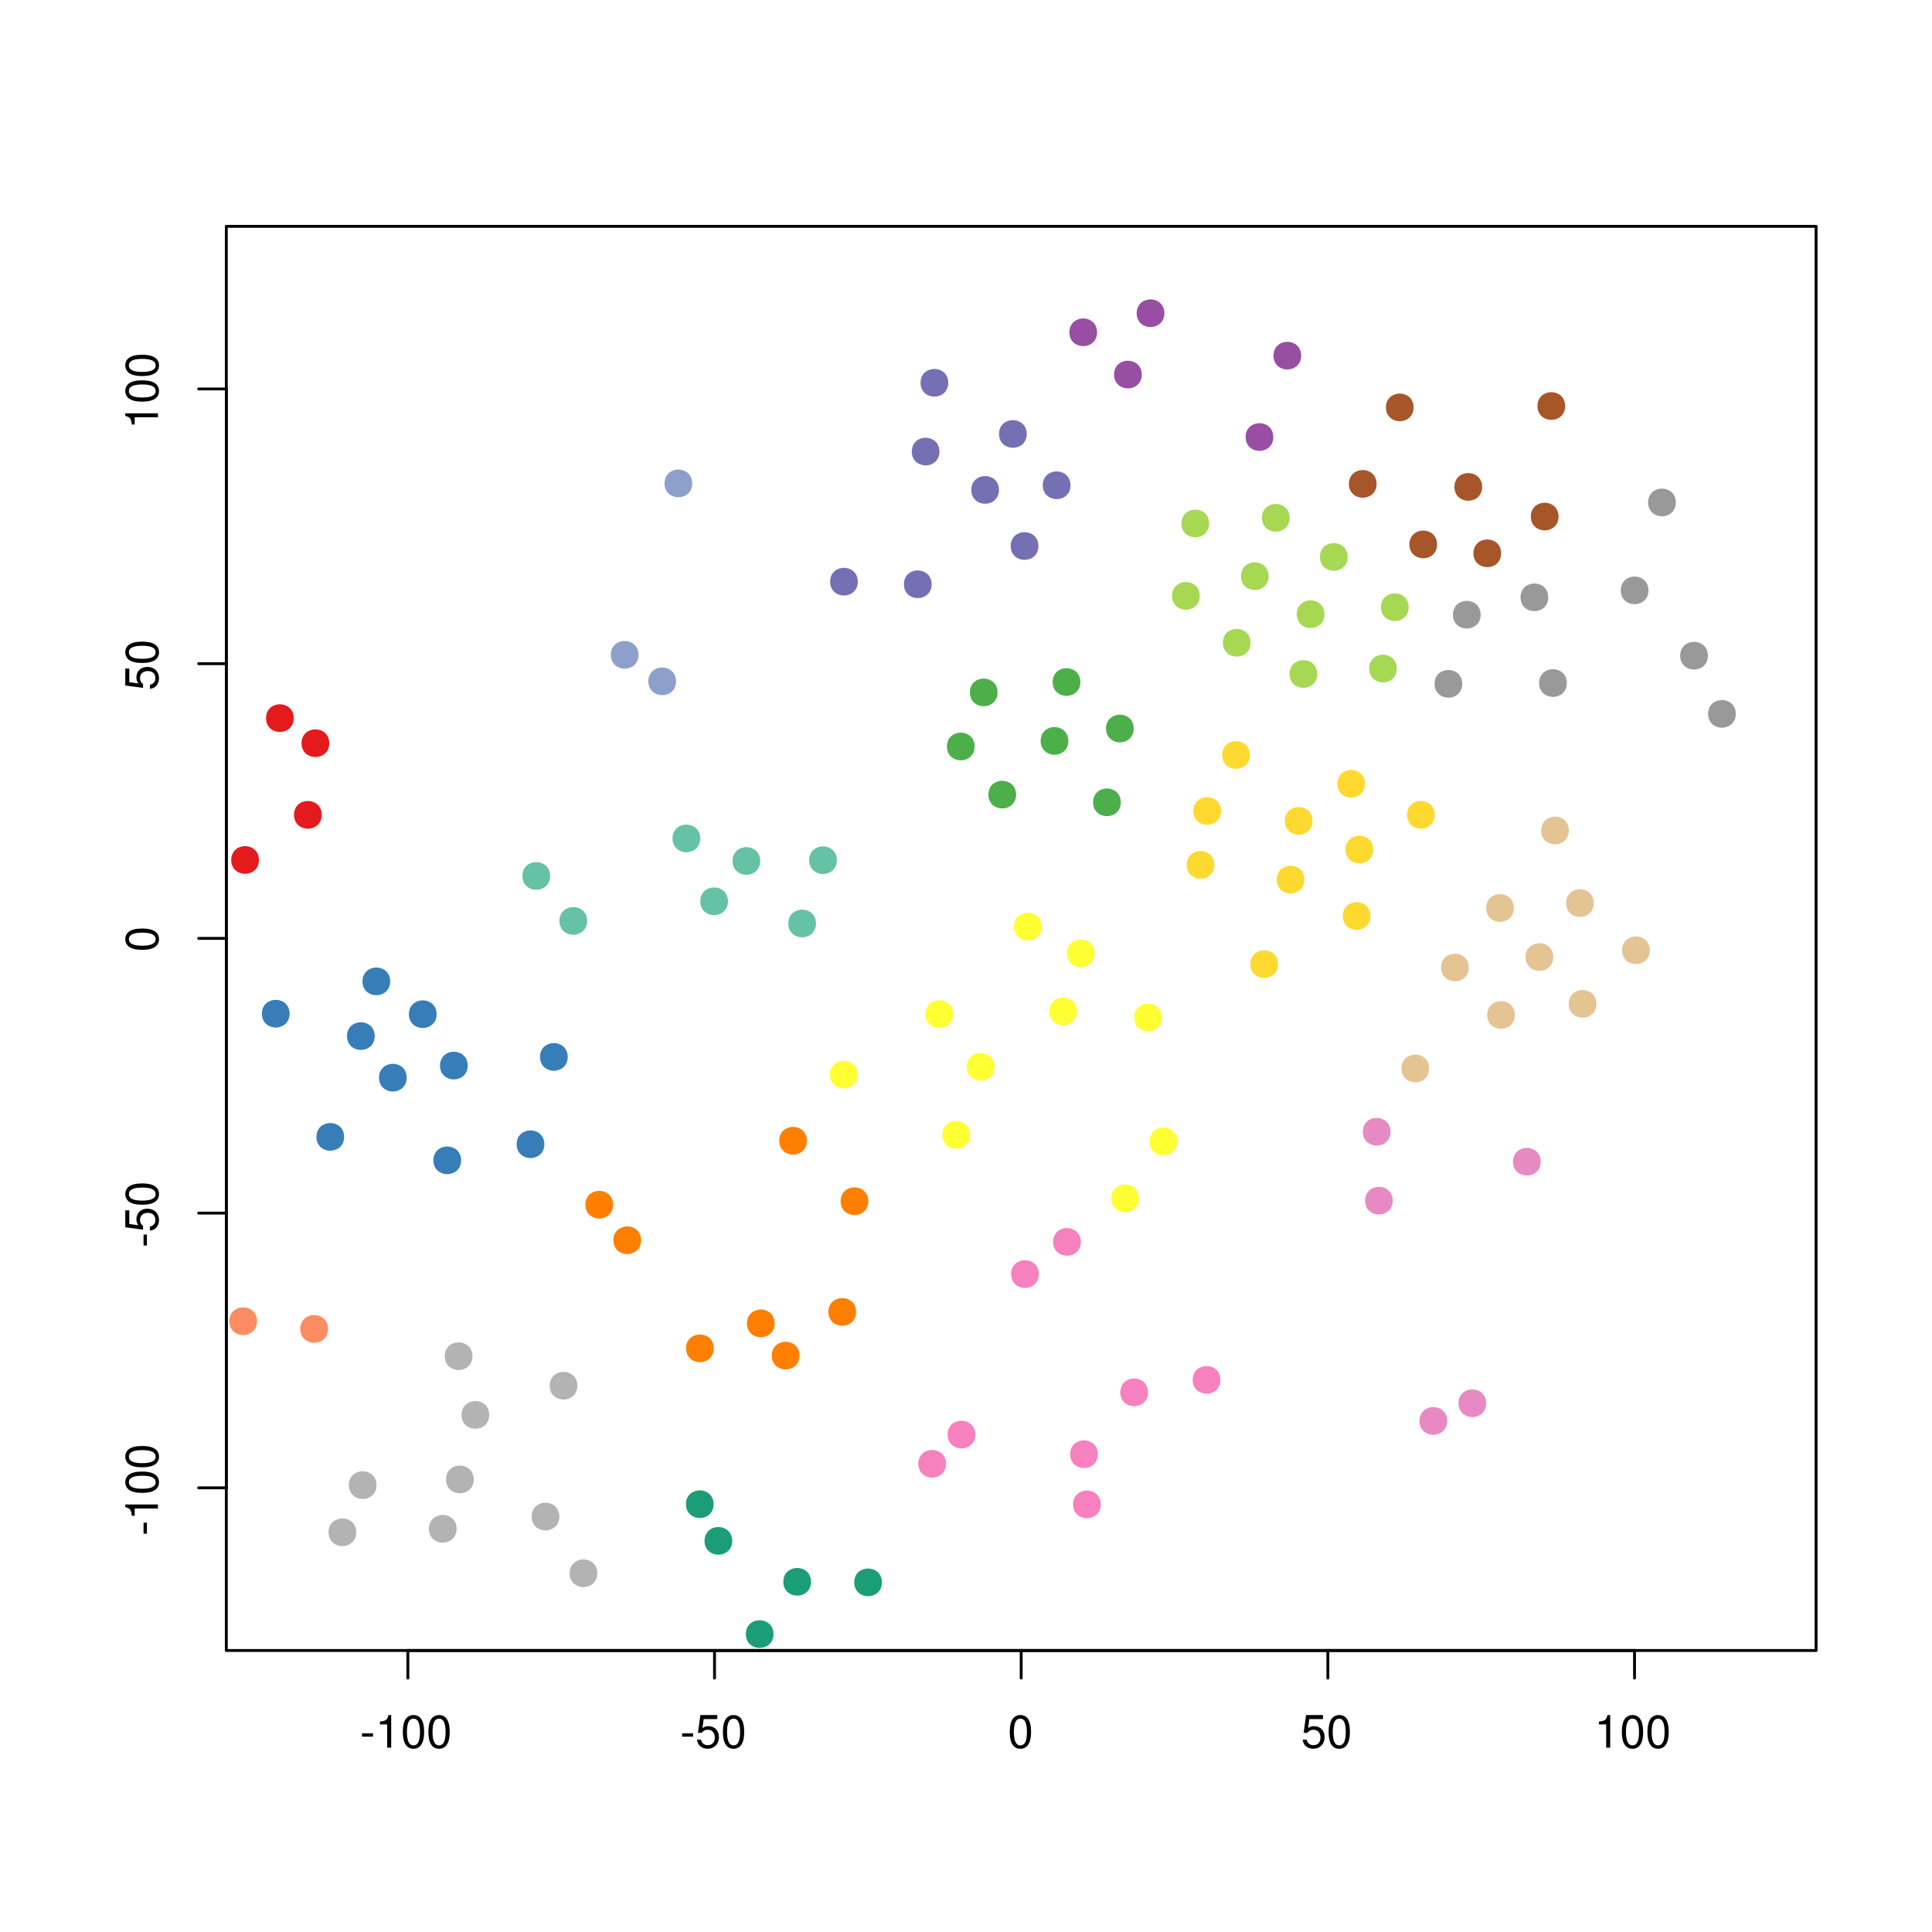 <?xml version="1.0" encoding="UTF-8"?>
<svg xmlns="http://www.w3.org/2000/svg" xmlns:xlink="http://www.w3.org/1999/xlink" width="504pt" height="504pt" viewBox="0 0 504 504" version="1.1">
<defs>
<g>
<symbol overflow="visible" id="glyph0-0">
<path style="stroke:none;" d=""/>
</symbol>
<symbol overflow="visible" id="glyph0-1">
<path style="stroke:none;" d="M 3.406 -3.75 L 0.547 -3.75 L 0.547 -2.875 L 3.406 -2.875 L 3.406 -3.75 Z M 3.406 -3.75 "/>
</symbol>
<symbol overflow="visible" id="glyph0-2">
<path style="stroke:none;" d="M 3.109 -6.062 L 3.109 0 L 4.156 0 L 4.156 -8.516 L 3.469 -8.516 C 3.094 -7.203 2.859 -7.016 1.219 -6.812 L 1.219 -6.062 L 3.109 -6.062 Z M 3.109 -6.062 "/>
</symbol>
<symbol overflow="visible" id="glyph0-3">
<path style="stroke:none;" d="M 3.297 -8.516 C 2.516 -8.516 1.781 -8.156 1.344 -7.578 C 0.797 -6.828 0.516 -5.688 0.516 -4.109 C 0.516 -1.25 1.469 0.281 3.297 0.281 C 5.094 0.281 6.078 -1.25 6.078 -4.047 C 6.078 -5.703 5.812 -6.797 5.25 -7.578 C 4.812 -8.172 4.109 -8.516 3.297 -8.516 Z M 3.297 -7.578 C 4.438 -7.578 5 -6.422 5 -4.141 C 5 -1.734 4.453 -0.594 3.281 -0.594 C 2.156 -0.594 1.594 -1.781 1.594 -4.109 C 1.594 -6.438 2.156 -7.578 3.297 -7.578 Z M 3.297 -7.578 "/>
</symbol>
<symbol overflow="visible" id="glyph0-4">
<path style="stroke:none;" d="M 5.719 -8.516 L 1.312 -8.516 L 0.688 -3.875 L 1.656 -3.875 C 2.141 -4.469 2.562 -4.672 3.219 -4.672 C 4.359 -4.672 5.078 -3.891 5.078 -2.625 C 5.078 -1.406 4.375 -0.656 3.219 -0.656 C 2.297 -0.656 1.734 -1.125 1.469 -2.094 L 0.422 -2.094 C 0.562 -1.391 0.688 -1.062 0.938 -0.75 C 1.422 -0.094 2.281 0.281 3.234 0.281 C 4.953 0.281 6.156 -0.969 6.156 -2.766 C 6.156 -4.453 5.047 -5.609 3.406 -5.609 C 2.812 -5.609 2.328 -5.453 1.844 -5.094 L 2.172 -7.469 L 5.719 -7.469 L 5.719 -8.516 Z M 5.719 -8.516 "/>
</symbol>
<symbol overflow="visible" id="glyph1-0">
<path style="stroke:none;" d=""/>
</symbol>
<symbol overflow="visible" id="glyph1-1">
<path style="stroke:none;" d="M -3.75 -3.406 L -3.75 -0.547 L -2.875 -0.547 L -2.875 -3.406 L -3.75 -3.406 Z M -3.75 -3.406 "/>
</symbol>
<symbol overflow="visible" id="glyph1-2">
<path style="stroke:none;" d="M -6.062 -3.109 L 0 -3.109 L 0 -4.156 L -8.516 -4.156 L -8.516 -3.469 C -7.203 -3.094 -7.016 -2.859 -6.812 -1.219 L -6.062 -1.219 L -6.062 -3.109 Z M -6.062 -3.109 "/>
</symbol>
<symbol overflow="visible" id="glyph1-3">
<path style="stroke:none;" d="M -8.516 -3.297 C -8.516 -2.516 -8.156 -1.781 -7.578 -1.344 C -6.828 -0.797 -5.688 -0.516 -4.109 -0.516 C -1.25 -0.516 0.281 -1.469 0.281 -3.297 C 0.281 -5.094 -1.25 -6.078 -4.047 -6.078 C -5.703 -6.078 -6.797 -5.812 -7.578 -5.25 C -8.172 -4.812 -8.516 -4.109 -8.516 -3.297 Z M -7.578 -3.297 C -7.578 -4.438 -6.422 -5 -4.141 -5 C -1.734 -5 -0.594 -4.453 -0.594 -3.281 C -0.594 -2.156 -1.781 -1.594 -4.109 -1.594 C -6.438 -1.594 -7.578 -2.156 -7.578 -3.297 Z M -7.578 -3.297 "/>
</symbol>
<symbol overflow="visible" id="glyph1-4">
<path style="stroke:none;" d="M -8.516 -5.719 L -8.516 -1.312 L -3.875 -0.688 L -3.875 -1.656 C -4.469 -2.141 -4.672 -2.562 -4.672 -3.219 C -4.672 -4.359 -3.891 -5.078 -2.625 -5.078 C -1.406 -5.078 -0.656 -4.375 -0.656 -3.219 C -0.656 -2.297 -1.125 -1.734 -2.094 -1.469 L -2.094 -0.422 C -1.391 -0.562 -1.062 -0.688 -0.75 -0.938 C -0.094 -1.422 0.281 -2.281 0.281 -3.234 C 0.281 -4.953 -0.969 -6.156 -2.766 -6.156 C -4.453 -6.156 -5.609 -5.047 -5.609 -3.406 C -5.609 -2.812 -5.453 -2.328 -5.094 -1.844 L -7.469 -2.172 L -7.469 -5.719 L -8.516 -5.719 Z M -8.516 -5.719 "/>
</symbol>
</g>
<clipPath id="clip1">
  <path d="M 59.039 59.039 L 474.758 59.039 L 474.758 431.559 L 59.039 431.559 Z M 59.039 59.039 "/>
</clipPath>
<clipPath id="clip2">
  <path d="M 0 0 L 505 0 L 505 505 L 0 505 Z M 0 0 "/>
</clipPath>
</defs>
<g id="surface0">
<rect x="0" y="0" width="504" height="504" style="fill:rgb(100%,100%,100%);fill-opacity:1;stroke:none;"/>
<g clip-path="url(#clip1)" clip-rule="nonzero">
<path style="fill-rule:nonzero;fill:rgb(89.804%,76.863%,58.039%);fill-opacity:1;stroke-width:0.75;stroke-linecap:round;stroke-linejoin:round;stroke:rgb(89.804%,76.863%,58.039%);stroke-opacity:1;stroke-miterlimit:10;" d="M 430 247.895 C 430 252.215 423.52 252.215 423.52 247.895 C 423.52 243.574 430 243.574 430 247.895 "/>
<path style="fill-rule:nonzero;fill:rgb(45.882%,43.922%,70.196%);fill-opacity:1;stroke-width:0.75;stroke-linecap:round;stroke-linejoin:round;stroke:rgb(45.882%,43.922%,70.196%);stroke-opacity:1;stroke-miterlimit:10;" d="M 270.516 142.441 C 270.516 146.762 264.035 146.762 264.035 142.441 C 264.035 138.121 270.516 138.121 270.516 142.441 "/>
<path style="fill-rule:nonzero;fill:rgb(59.608%,30.588%,63.922%);fill-opacity:1;stroke-width:0.75;stroke-linecap:round;stroke-linejoin:round;stroke:rgb(59.608%,30.588%,63.922%);stroke-opacity:1;stroke-miterlimit:10;" d="M 285.82 86.688 C 285.82 91.008 279.344 91.008 279.344 86.688 C 279.344 82.367 285.82 82.367 285.82 86.688 "/>
<path style="fill-rule:nonzero;fill:rgb(30.196%,68.627%,29.02%);fill-opacity:1;stroke-width:0.75;stroke-linecap:round;stroke-linejoin:round;stroke:rgb(30.196%,68.627%,29.02%);stroke-opacity:1;stroke-miterlimit:10;" d="M 259.863 180.629 C 259.863 184.949 253.383 184.949 253.383 180.629 C 253.383 176.309 259.863 176.309 259.863 180.629 "/>
<path style="fill-rule:nonzero;fill:rgb(59.608%,30.588%,63.922%);fill-opacity:1;stroke-width:0.75;stroke-linecap:round;stroke-linejoin:round;stroke:rgb(59.608%,30.588%,63.922%);stroke-opacity:1;stroke-miterlimit:10;" d="M 297.48 97.707 C 297.48 102.027 291 102.027 291 97.707 C 291 93.387 297.48 93.387 297.48 97.707 "/>
<path style="fill-rule:nonzero;fill:rgb(59.608%,30.588%,63.922%);fill-opacity:1;stroke-width:0.75;stroke-linecap:round;stroke-linejoin:round;stroke:rgb(59.608%,30.588%,63.922%);stroke-opacity:1;stroke-miterlimit:10;" d="M 303.375 81.715 C 303.375 86.035 296.895 86.035 296.895 81.715 C 296.895 77.395 303.375 77.395 303.375 81.715 "/>
<path style="fill-rule:nonzero;fill:rgb(89.804%,76.863%,58.039%);fill-opacity:1;stroke-width:0.75;stroke-linecap:round;stroke-linejoin:round;stroke:rgb(89.804%,76.863%,58.039%);stroke-opacity:1;stroke-miterlimit:10;" d="M 408.891 216.656 C 408.891 220.977 402.41 220.977 402.41 216.656 C 402.41 212.336 408.891 212.336 408.891 216.656 "/>
<path style="fill-rule:nonzero;fill:rgb(89.804%,76.863%,58.039%);fill-opacity:1;stroke-width:0.75;stroke-linecap:round;stroke-linejoin:round;stroke:rgb(89.804%,76.863%,58.039%);stroke-opacity:1;stroke-miterlimit:10;" d="M 416.09 261.867 C 416.09 266.188 409.609 266.188 409.609 261.867 C 409.609 257.547 416.09 257.547 416.09 261.867 "/>
<path style="fill-rule:nonzero;fill:rgb(89.804%,76.863%,58.039%);fill-opacity:1;stroke-width:0.75;stroke-linecap:round;stroke-linejoin:round;stroke:rgb(89.804%,76.863%,58.039%);stroke-opacity:1;stroke-miterlimit:10;" d="M 394.812 264.773 C 394.812 269.094 388.332 269.094 388.332 264.773 C 388.332 260.453 394.812 260.453 394.812 264.773 "/>
<path style="fill-rule:nonzero;fill:rgb(89.804%,76.863%,58.039%);fill-opacity:1;stroke-width:0.75;stroke-linecap:round;stroke-linejoin:round;stroke:rgb(89.804%,76.863%,58.039%);stroke-opacity:1;stroke-miterlimit:10;" d="M 394.547 236.871 C 394.547 241.191 388.066 241.191 388.066 236.871 C 388.066 232.551 394.547 232.551 394.547 236.871 "/>
<path style="fill-rule:nonzero;fill:rgb(60%,60%,60%);fill-opacity:1;stroke-width:0.75;stroke-linecap:round;stroke-linejoin:round;stroke:rgb(60%,60%,60%);stroke-opacity:1;stroke-miterlimit:10;" d="M 403.516 155.824 C 403.516 160.145 397.035 160.145 397.035 155.824 C 397.035 151.504 403.516 151.504 403.516 155.824 "/>
<path style="fill-rule:nonzero;fill:rgb(30.196%,68.627%,29.02%);fill-opacity:1;stroke-width:0.75;stroke-linecap:round;stroke-linejoin:round;stroke:rgb(30.196%,68.627%,29.02%);stroke-opacity:1;stroke-miterlimit:10;" d="M 295.375 190.047 C 295.375 194.367 288.895 194.367 288.895 190.047 C 288.895 185.727 295.375 185.727 295.375 190.047 "/>
<path style="fill-rule:nonzero;fill:rgb(65.098%,84.706%,32.941%);fill-opacity:1;stroke-width:0.75;stroke-linecap:round;stroke-linejoin:round;stroke:rgb(65.098%,84.706%,32.941%);stroke-opacity:1;stroke-miterlimit:10;" d="M 315.047 136.562 C 315.047 140.883 308.566 140.883 308.566 136.562 C 308.566 132.242 315.047 132.242 315.047 136.562 "/>
<path style="fill-rule:nonzero;fill:rgb(30.196%,68.627%,29.02%);fill-opacity:1;stroke-width:0.75;stroke-linecap:round;stroke-linejoin:round;stroke:rgb(30.196%,68.627%,29.02%);stroke-opacity:1;stroke-miterlimit:10;" d="M 281.457 177.918 C 281.457 182.238 274.977 182.238 274.977 177.918 C 274.977 173.598 281.457 173.598 281.457 177.918 "/>
<path style="fill-rule:nonzero;fill:rgb(30.196%,68.627%,29.02%);fill-opacity:1;stroke-width:0.75;stroke-linecap:round;stroke-linejoin:round;stroke:rgb(30.196%,68.627%,29.02%);stroke-opacity:1;stroke-miterlimit:10;" d="M 278.328 193.281 C 278.328 197.602 271.852 197.602 271.852 193.281 C 271.852 188.961 278.328 188.961 278.328 193.281 "/>
<path style="fill-rule:nonzero;fill:rgb(59.608%,30.588%,63.922%);fill-opacity:1;stroke-width:0.75;stroke-linecap:round;stroke-linejoin:round;stroke:rgb(59.608%,30.588%,63.922%);stroke-opacity:1;stroke-miterlimit:10;" d="M 331.793 114.004 C 331.793 118.324 325.316 118.324 325.316 114.004 C 325.316 109.684 331.793 109.684 331.793 114.004 "/>
<path style="fill-rule:nonzero;fill:rgb(65.098%,84.706%,32.941%);fill-opacity:1;stroke-width:0.75;stroke-linecap:round;stroke-linejoin:round;stroke:rgb(65.098%,84.706%,32.941%);stroke-opacity:1;stroke-miterlimit:10;" d="M 343.258 175.824 C 343.258 180.145 336.777 180.145 336.777 175.824 C 336.777 171.504 343.258 171.504 343.258 175.824 "/>
<path style="fill-rule:nonzero;fill:rgb(65.098%,84.706%,32.941%);fill-opacity:1;stroke-width:0.75;stroke-linecap:round;stroke-linejoin:round;stroke:rgb(65.098%,84.706%,32.941%);stroke-opacity:1;stroke-miterlimit:10;" d="M 364.016 174.395 C 364.016 178.715 357.535 178.715 357.535 174.395 C 357.535 170.078 364.016 170.078 364.016 174.395 "/>
<path style="fill-rule:nonzero;fill:rgb(40%,76.078%,64.706%);fill-opacity:1;stroke-width:0.75;stroke-linecap:round;stroke-linejoin:round;stroke:rgb(40%,76.078%,64.706%);stroke-opacity:1;stroke-miterlimit:10;" d="M 197.945 224.598 C 197.945 228.918 191.465 228.918 191.465 224.598 C 191.465 220.277 197.945 220.277 197.945 224.598 "/>
<path style="fill-rule:nonzero;fill:rgb(21.569%,49.412%,72.157%);fill-opacity:1;stroke-width:0.75;stroke-linecap:round;stroke-linejoin:round;stroke:rgb(21.569%,49.412%,72.157%);stroke-opacity:1;stroke-miterlimit:10;" d="M 113.527 264.57 C 113.527 268.891 107.047 268.891 107.047 264.57 C 107.047 260.25 113.527 260.25 113.527 264.57 "/>
<path style="fill-rule:nonzero;fill:rgb(21.569%,49.412%,72.157%);fill-opacity:1;stroke-width:0.75;stroke-linecap:round;stroke-linejoin:round;stroke:rgb(21.569%,49.412%,72.157%);stroke-opacity:1;stroke-miterlimit:10;" d="M 105.723 281.129 C 105.723 285.449 99.242 285.449 99.242 281.129 C 99.242 276.809 105.723 276.809 105.723 281.129 "/>
<path style="fill-rule:nonzero;fill:rgb(21.569%,49.412%,72.157%);fill-opacity:1;stroke-width:0.75;stroke-linecap:round;stroke-linejoin:round;stroke:rgb(21.569%,49.412%,72.157%);stroke-opacity:1;stroke-miterlimit:10;" d="M 97.375 270.285 C 97.375 274.605 90.895 274.605 90.895 270.285 C 90.895 265.965 97.375 265.965 97.375 270.285 "/>
<path style="fill-rule:nonzero;fill:rgb(21.569%,49.412%,72.157%);fill-opacity:1;stroke-width:0.75;stroke-linecap:round;stroke-linejoin:round;stroke:rgb(21.569%,49.412%,72.157%);stroke-opacity:1;stroke-miterlimit:10;" d="M 121.637 277.977 C 121.637 282.297 115.156 282.297 115.156 277.977 C 115.156 273.656 121.637 273.656 121.637 277.977 "/>
<path style="fill-rule:nonzero;fill:rgb(40%,76.078%,64.706%);fill-opacity:1;stroke-width:0.75;stroke-linecap:round;stroke-linejoin:round;stroke:rgb(40%,76.078%,64.706%);stroke-opacity:1;stroke-miterlimit:10;" d="M 152.797 240.246 C 152.797 244.566 146.316 244.566 146.316 240.246 C 146.316 235.926 152.797 235.926 152.797 240.246 "/>
<path style="fill-rule:nonzero;fill:rgb(65.098%,84.706%,32.941%);fill-opacity:1;stroke-width:0.75;stroke-linecap:round;stroke-linejoin:round;stroke:rgb(65.098%,84.706%,32.941%);stroke-opacity:1;stroke-miterlimit:10;" d="M 325.859 167.676 C 325.859 171.996 319.379 171.996 319.379 167.676 C 319.379 163.355 325.859 163.355 325.859 167.676 "/>
<path style="fill-rule:nonzero;fill:rgb(65.098%,84.706%,32.941%);fill-opacity:1;stroke-width:0.75;stroke-linecap:round;stroke-linejoin:round;stroke:rgb(65.098%,84.706%,32.941%);stroke-opacity:1;stroke-miterlimit:10;" d="M 345.141 160.227 C 345.141 164.547 338.66 164.547 338.66 160.227 C 338.66 155.906 345.141 155.906 345.141 160.227 "/>
<path style="fill-rule:nonzero;fill:rgb(40%,76.078%,64.706%);fill-opacity:1;stroke-width:0.75;stroke-linecap:round;stroke-linejoin:round;stroke:rgb(40%,76.078%,64.706%);stroke-opacity:1;stroke-miterlimit:10;" d="M 182.301 218.723 C 182.301 223.043 175.82 223.043 175.82 218.723 C 175.82 214.402 182.301 214.402 182.301 218.723 "/>
<path style="fill-rule:nonzero;fill:rgb(40%,76.078%,64.706%);fill-opacity:1;stroke-width:0.75;stroke-linecap:round;stroke-linejoin:round;stroke:rgb(40%,76.078%,64.706%);stroke-opacity:1;stroke-miterlimit:10;" d="M 189.527 235.121 C 189.527 239.441 183.047 239.441 183.047 235.121 C 183.047 230.801 189.527 230.801 189.527 235.121 "/>
<path style="fill-rule:nonzero;fill:rgb(59.608%,30.588%,63.922%);fill-opacity:1;stroke-width:0.75;stroke-linecap:round;stroke-linejoin:round;stroke:rgb(59.608%,30.588%,63.922%);stroke-opacity:1;stroke-miterlimit:10;" d="M 339.066 92.773 C 339.066 97.094 332.586 97.094 332.586 92.773 C 332.586 88.457 339.066 88.457 339.066 92.773 "/>
<path style="fill-rule:nonzero;fill:rgb(60%,60%,60%);fill-opacity:1;stroke-width:0.75;stroke-linecap:round;stroke-linejoin:round;stroke:rgb(60%,60%,60%);stroke-opacity:1;stroke-miterlimit:10;" d="M 385.883 160.359 C 385.883 164.68 379.402 164.68 379.402 160.359 C 379.402 156.043 385.883 156.043 385.883 160.359 "/>
<path style="fill-rule:nonzero;fill:rgb(21.569%,49.412%,72.157%);fill-opacity:1;stroke-width:0.75;stroke-linecap:round;stroke-linejoin:round;stroke:rgb(21.569%,49.412%,72.157%);stroke-opacity:1;stroke-miterlimit:10;" d="M 101.414 256.012 C 101.414 260.332 94.934 260.332 94.934 256.012 C 94.934 251.691 101.414 251.691 101.414 256.012 "/>
<path style="fill-rule:nonzero;fill:rgb(40%,76.078%,64.706%);fill-opacity:1;stroke-width:0.75;stroke-linecap:round;stroke-linejoin:round;stroke:rgb(40%,76.078%,64.706%);stroke-opacity:1;stroke-miterlimit:10;" d="M 212.492 240.906 C 212.492 245.227 206.012 245.227 206.012 240.906 C 206.012 236.586 212.492 236.586 212.492 240.906 "/>
<path style="fill-rule:nonzero;fill:rgb(45.882%,43.922%,70.196%);fill-opacity:1;stroke-width:0.75;stroke-linecap:round;stroke-linejoin:round;stroke:rgb(45.882%,43.922%,70.196%);stroke-opacity:1;stroke-miterlimit:10;" d="M 246.996 99.855 C 246.996 104.176 240.516 104.176 240.516 99.855 C 240.516 95.535 246.996 95.535 246.996 99.855 "/>
<path style="fill-rule:nonzero;fill:rgb(30.196%,68.627%,29.02%);fill-opacity:1;stroke-width:0.75;stroke-linecap:round;stroke-linejoin:round;stroke:rgb(30.196%,68.627%,29.02%);stroke-opacity:1;stroke-miterlimit:10;" d="M 292.004 209.297 C 292.004 213.617 285.523 213.617 285.523 209.297 C 285.523 204.977 292.004 204.977 292.004 209.297 "/>
<path style="fill-rule:nonzero;fill:rgb(89.804%,76.863%,58.039%);fill-opacity:1;stroke-width:0.75;stroke-linecap:round;stroke-linejoin:round;stroke:rgb(89.804%,76.863%,58.039%);stroke-opacity:1;stroke-miterlimit:10;" d="M 415.391 235.586 C 415.391 239.906 408.914 239.906 408.914 235.586 C 408.914 231.266 415.391 231.266 415.391 235.586 "/>
<path style="fill-rule:nonzero;fill:rgb(89.804%,76.863%,58.039%);fill-opacity:1;stroke-width:0.75;stroke-linecap:round;stroke-linejoin:round;stroke:rgb(89.804%,76.863%,58.039%);stroke-opacity:1;stroke-miterlimit:10;" d="M 382.785 252.387 C 382.785 256.707 376.305 256.707 376.305 252.387 C 376.305 248.07 382.785 248.07 382.785 252.387 "/>
<path style="fill-rule:nonzero;fill:rgb(40%,76.078%,64.706%);fill-opacity:1;stroke-width:0.75;stroke-linecap:round;stroke-linejoin:round;stroke:rgb(40%,76.078%,64.706%);stroke-opacity:1;stroke-miterlimit:10;" d="M 217.941 224.398 C 217.941 228.719 211.461 228.719 211.461 224.398 C 211.461 220.078 217.941 220.078 217.941 224.398 "/>
<path style="fill-rule:nonzero;fill:rgb(89.804%,76.863%,58.039%);fill-opacity:1;stroke-width:0.75;stroke-linecap:round;stroke-linejoin:round;stroke:rgb(89.804%,76.863%,58.039%);stroke-opacity:1;stroke-miterlimit:10;" d="M 404.828 249.664 C 404.828 253.984 398.348 253.984 398.348 249.664 C 398.348 245.344 404.828 245.344 404.828 249.664 "/>
<path style="fill-rule:nonzero;fill:rgb(55.294%,62.745%,79.608%);fill-opacity:1;stroke-width:0.75;stroke-linecap:round;stroke-linejoin:round;stroke:rgb(55.294%,62.745%,79.608%);stroke-opacity:1;stroke-miterlimit:10;" d="M 180.203 126.105 C 180.203 130.426 173.723 130.426 173.723 126.105 C 173.723 121.785 180.203 121.785 180.203 126.105 "/>
<path style="fill-rule:nonzero;fill:rgb(65.098%,33.725%,15.686%);fill-opacity:1;stroke-width:0.75;stroke-linecap:round;stroke-linejoin:round;stroke:rgb(65.098%,33.725%,15.686%);stroke-opacity:1;stroke-miterlimit:10;" d="M 407.93 105.922 C 407.93 110.242 401.453 110.242 401.453 105.922 C 401.453 101.602 407.93 101.602 407.93 105.922 "/>
<path style="fill-rule:nonzero;fill:rgb(21.569%,49.412%,72.157%);fill-opacity:1;stroke-width:0.75;stroke-linecap:round;stroke-linejoin:round;stroke:rgb(21.569%,49.412%,72.157%);stroke-opacity:1;stroke-miterlimit:10;" d="M 119.914 302.695 C 119.914 307.012 113.434 307.012 113.434 302.695 C 113.434 298.375 119.914 298.375 119.914 302.695 "/>
<path style="fill-rule:nonzero;fill:rgb(96.863%,50.588%,74.902%);fill-opacity:1;stroke-width:0.75;stroke-linecap:round;stroke-linejoin:round;stroke:rgb(96.863%,50.588%,74.902%);stroke-opacity:1;stroke-miterlimit:10;" d="M 270.617 332.363 C 270.617 336.684 264.137 336.684 264.137 332.363 C 264.137 328.043 270.617 328.043 270.617 332.363 "/>
<path style="fill-rule:nonzero;fill:rgb(21.569%,49.412%,72.157%);fill-opacity:1;stroke-width:0.75;stroke-linecap:round;stroke-linejoin:round;stroke:rgb(21.569%,49.412%,72.157%);stroke-opacity:1;stroke-miterlimit:10;" d="M 75.172 264.441 C 75.172 268.762 68.691 268.762 68.691 264.441 C 68.691 260.121 75.172 260.121 75.172 264.441 "/>
<path style="fill-rule:nonzero;fill:rgb(100%,49.804%,0%);fill-opacity:1;stroke-width:0.75;stroke-linecap:round;stroke-linejoin:round;stroke:rgb(100%,49.804%,0%);stroke-opacity:1;stroke-miterlimit:10;" d="M 210.125 297.586 C 210.125 301.906 203.645 301.906 203.645 297.586 C 203.645 293.266 210.125 293.266 210.125 297.586 "/>
<path style="fill-rule:nonzero;fill:rgb(89.412%,10.196%,10.98%);fill-opacity:1;stroke-width:0.75;stroke-linecap:round;stroke-linejoin:round;stroke:rgb(89.412%,10.196%,10.98%);stroke-opacity:1;stroke-miterlimit:10;" d="M 83.551 212.566 C 83.551 216.887 77.07 216.887 77.07 212.566 C 77.07 208.246 83.551 208.246 83.551 212.566 "/>
<path style="fill-rule:nonzero;fill:rgb(21.569%,49.412%,72.157%);fill-opacity:1;stroke-width:0.75;stroke-linecap:round;stroke-linejoin:round;stroke:rgb(21.569%,49.412%,72.157%);stroke-opacity:1;stroke-miterlimit:10;" d="M 147.727 275.719 C 147.727 280.039 141.246 280.039 141.246 275.719 C 141.246 271.398 147.727 271.398 147.727 275.719 "/>
<path style="fill-rule:nonzero;fill:rgb(96.863%,50.588%,74.902%);fill-opacity:1;stroke-width:0.75;stroke-linecap:round;stroke-linejoin:round;stroke:rgb(96.863%,50.588%,74.902%);stroke-opacity:1;stroke-miterlimit:10;" d="M 286.02 379.348 C 286.02 383.668 279.539 383.668 279.539 379.348 C 279.539 375.031 286.02 375.031 286.02 379.348 "/>
<path style="fill-rule:nonzero;fill:rgb(70.196%,70.196%,70.196%);fill-opacity:1;stroke-width:0.75;stroke-linecap:round;stroke-linejoin:round;stroke:rgb(70.196%,70.196%,70.196%);stroke-opacity:1;stroke-miterlimit:10;" d="M 150.25 361.488 C 150.25 365.809 143.77 365.809 143.77 361.488 C 143.77 357.168 150.25 357.168 150.25 361.488 "/>
<path style="fill-rule:nonzero;fill:rgb(70.196%,70.196%,70.196%);fill-opacity:1;stroke-width:0.75;stroke-linecap:round;stroke-linejoin:round;stroke:rgb(70.196%,70.196%,70.196%);stroke-opacity:1;stroke-miterlimit:10;" d="M 127.25 369.105 C 127.25 373.426 120.77 373.426 120.77 369.105 C 120.77 364.785 127.25 364.785 127.25 369.105 "/>
<path style="fill-rule:nonzero;fill:rgb(100%,49.804%,0%);fill-opacity:1;stroke-width:0.75;stroke-linecap:round;stroke-linejoin:round;stroke:rgb(100%,49.804%,0%);stroke-opacity:1;stroke-miterlimit:10;" d="M 166.863 323.543 C 166.863 327.863 160.383 327.863 160.383 323.543 C 160.383 319.227 166.863 319.227 166.863 323.543 "/>
<path style="fill-rule:nonzero;fill:rgb(96.863%,50.588%,74.902%);fill-opacity:1;stroke-width:0.75;stroke-linecap:round;stroke-linejoin:round;stroke:rgb(96.863%,50.588%,74.902%);stroke-opacity:1;stroke-miterlimit:10;" d="M 246.418 381.855 C 246.418 386.176 239.938 386.176 239.938 381.855 C 239.938 377.535 246.418 377.535 246.418 381.855 "/>
<path style="fill-rule:nonzero;fill:rgb(89.804%,76.863%,58.039%);fill-opacity:1;stroke-width:0.75;stroke-linecap:round;stroke-linejoin:round;stroke:rgb(89.804%,76.863%,58.039%);stroke-opacity:1;stroke-miterlimit:10;" d="M 372.445 278.727 C 372.445 283.047 365.965 283.047 365.965 278.727 C 365.965 274.406 372.445 274.406 372.445 278.727 "/>
<path style="fill-rule:nonzero;fill:rgb(96.863%,50.588%,74.902%);fill-opacity:1;stroke-width:0.75;stroke-linecap:round;stroke-linejoin:round;stroke:rgb(96.863%,50.588%,74.902%);stroke-opacity:1;stroke-miterlimit:10;" d="M 254.055 374.242 C 254.055 378.562 247.574 378.562 247.574 374.242 C 247.574 369.922 254.055 369.922 254.055 374.242 "/>
<path style="fill-rule:nonzero;fill:rgb(90.588%,54.118%,76.471%);fill-opacity:1;stroke-width:0.75;stroke-linecap:round;stroke-linejoin:round;stroke:rgb(90.588%,54.118%,76.471%);stroke-opacity:1;stroke-miterlimit:10;" d="M 362.957 313.219 C 362.957 317.539 356.477 317.539 356.477 313.219 C 356.477 308.898 362.957 308.898 362.957 313.219 "/>
<path style="fill-rule:nonzero;fill:rgb(70.196%,70.196%,70.196%);fill-opacity:1;stroke-width:0.75;stroke-linecap:round;stroke-linejoin:round;stroke:rgb(70.196%,70.196%,70.196%);stroke-opacity:1;stroke-miterlimit:10;" d="M 155.449 410.41 C 155.449 414.73 148.969 414.73 148.969 410.41 C 148.969 406.09 155.449 406.09 155.449 410.41 "/>
<path style="fill-rule:nonzero;fill:rgb(70.196%,70.196%,70.196%);fill-opacity:1;stroke-width:0.75;stroke-linecap:round;stroke-linejoin:round;stroke:rgb(70.196%,70.196%,70.196%);stroke-opacity:1;stroke-miterlimit:10;" d="M 118.742 398.816 C 118.742 403.137 112.262 403.137 112.262 398.816 C 112.262 394.496 118.742 394.496 118.742 398.816 "/>
<path style="fill-rule:nonzero;fill:rgb(98.824%,55.294%,38.431%);fill-opacity:1;stroke-width:0.75;stroke-linecap:round;stroke-linejoin:round;stroke:rgb(98.824%,55.294%,38.431%);stroke-opacity:1;stroke-miterlimit:10;" d="M 66.668 344.664 C 66.668 348.984 60.188 348.984 60.188 344.664 C 60.188 340.344 66.668 340.344 66.668 344.664 "/>
<path style="fill-rule:nonzero;fill:rgb(90.588%,54.118%,76.471%);fill-opacity:1;stroke-width:0.75;stroke-linecap:round;stroke-linejoin:round;stroke:rgb(90.588%,54.118%,76.471%);stroke-opacity:1;stroke-miterlimit:10;" d="M 387.32 366.066 C 387.32 370.387 380.844 370.387 380.844 366.066 C 380.844 361.746 387.32 361.746 387.32 366.066 "/>
<path style="fill-rule:nonzero;fill:rgb(100%,49.804%,0%);fill-opacity:1;stroke-width:0.75;stroke-linecap:round;stroke-linejoin:round;stroke:rgb(100%,49.804%,0%);stroke-opacity:1;stroke-miterlimit:10;" d="M 185.824 351.734 C 185.824 356.055 179.348 356.055 179.348 351.734 C 179.348 347.414 185.824 347.414 185.824 351.734 "/>
<path style="fill-rule:nonzero;fill:rgb(100%,100%,20%);fill-opacity:1;stroke-width:0.75;stroke-linecap:round;stroke-linejoin:round;stroke:rgb(100%,100%,20%);stroke-opacity:1;stroke-miterlimit:10;" d="M 223.332 280.344 C 223.332 284.664 216.855 284.664 216.855 280.344 C 216.855 276.023 223.332 276.023 223.332 280.344 "/>
<path style="fill-rule:nonzero;fill:rgb(55.294%,62.745%,79.608%);fill-opacity:1;stroke-width:0.75;stroke-linecap:round;stroke-linejoin:round;stroke:rgb(55.294%,62.745%,79.608%);stroke-opacity:1;stroke-miterlimit:10;" d="M 166.199 170.816 C 166.199 175.137 159.719 175.137 159.719 170.816 C 159.719 166.496 166.199 166.496 166.199 170.816 "/>
<path style="fill-rule:nonzero;fill:rgb(89.412%,10.196%,10.98%);fill-opacity:1;stroke-width:0.75;stroke-linecap:round;stroke-linejoin:round;stroke:rgb(89.412%,10.196%,10.98%);stroke-opacity:1;stroke-miterlimit:10;" d="M 76.254 187.332 C 76.254 191.648 69.773 191.648 69.773 187.332 C 69.773 183.012 76.254 183.012 76.254 187.332 "/>
<path style="fill-rule:nonzero;fill:rgb(70.196%,70.196%,70.196%);fill-opacity:1;stroke-width:0.75;stroke-linecap:round;stroke-linejoin:round;stroke:rgb(70.196%,70.196%,70.196%);stroke-opacity:1;stroke-miterlimit:10;" d="M 97.848 387.426 C 97.848 391.742 91.367 391.742 91.367 387.426 C 91.367 383.105 97.848 383.105 97.848 387.426 "/>
<path style="fill-rule:nonzero;fill:rgb(100%,100%,20%);fill-opacity:1;stroke-width:0.75;stroke-linecap:round;stroke-linejoin:round;stroke:rgb(100%,100%,20%);stroke-opacity:1;stroke-miterlimit:10;" d="M 306.746 297.766 C 306.746 302.086 300.266 302.086 300.266 297.766 C 300.266 293.445 306.746 293.445 306.746 297.766 "/>
<path style="fill-rule:nonzero;fill:rgb(89.412%,10.196%,10.98%);fill-opacity:1;stroke-width:0.75;stroke-linecap:round;stroke-linejoin:round;stroke:rgb(89.412%,10.196%,10.98%);stroke-opacity:1;stroke-miterlimit:10;" d="M 85.52 193.879 C 85.52 198.199 79.039 198.199 79.039 193.879 C 79.039 189.559 85.52 189.559 85.52 193.879 "/>
<path style="fill-rule:nonzero;fill:rgb(100%,49.804%,0%);fill-opacity:1;stroke-width:0.75;stroke-linecap:round;stroke-linejoin:round;stroke:rgb(100%,49.804%,0%);stroke-opacity:1;stroke-miterlimit:10;" d="M 226.148 313.363 C 226.148 317.684 219.668 317.684 219.668 313.363 C 219.668 309.043 226.148 309.043 226.148 313.363 "/>
<path style="fill-rule:nonzero;fill:rgb(10.588%,61.961%,46.667%);fill-opacity:1;stroke-width:0.75;stroke-linecap:round;stroke-linejoin:round;stroke:rgb(10.588%,61.961%,46.667%);stroke-opacity:1;stroke-miterlimit:10;" d="M 201.414 426.281 C 201.414 430.602 194.934 430.602 194.934 426.281 C 194.934 421.961 201.414 421.961 201.414 426.281 "/>
<path style="fill-rule:nonzero;fill:rgb(96.863%,50.588%,74.902%);fill-opacity:1;stroke-width:0.75;stroke-linecap:round;stroke-linejoin:round;stroke:rgb(96.863%,50.588%,74.902%);stroke-opacity:1;stroke-miterlimit:10;" d="M 286.777 392.445 C 286.777 396.766 280.297 396.766 280.297 392.445 C 280.297 388.125 286.777 388.125 286.777 392.445 "/>
<path style="fill-rule:nonzero;fill:rgb(100%,100%,20%);fill-opacity:1;stroke-width:0.75;stroke-linecap:round;stroke-linejoin:round;stroke:rgb(100%,100%,20%);stroke-opacity:1;stroke-miterlimit:10;" d="M 252.68 296.039 C 252.68 300.359 246.203 300.359 246.203 296.039 C 246.203 291.719 252.68 291.719 252.68 296.039 "/>
<path style="fill-rule:nonzero;fill:rgb(100%,100%,20%);fill-opacity:1;stroke-width:0.75;stroke-linecap:round;stroke-linejoin:round;stroke:rgb(100%,100%,20%);stroke-opacity:1;stroke-miterlimit:10;" d="M 296.734 312.586 C 296.734 316.906 290.254 316.906 290.254 312.586 C 290.254 308.266 296.734 308.266 296.734 312.586 "/>
<path style="fill-rule:nonzero;fill:rgb(100%,100%,20%);fill-opacity:1;stroke-width:0.75;stroke-linecap:round;stroke-linejoin:round;stroke:rgb(100%,100%,20%);stroke-opacity:1;stroke-miterlimit:10;" d="M 248.262 264.543 C 248.262 268.863 241.781 268.863 241.781 264.543 C 241.781 260.223 248.262 260.223 248.262 264.543 "/>
<path style="fill-rule:nonzero;fill:rgb(100%,49.804%,0%);fill-opacity:1;stroke-width:0.75;stroke-linecap:round;stroke-linejoin:round;stroke:rgb(100%,49.804%,0%);stroke-opacity:1;stroke-miterlimit:10;" d="M 201.703 345.23 C 201.703 349.547 195.223 349.547 195.223 345.23 C 195.223 340.91 201.703 340.91 201.703 345.23 "/>
<path style="fill-rule:nonzero;fill:rgb(100%,49.804%,0%);fill-opacity:1;stroke-width:0.75;stroke-linecap:round;stroke-linejoin:round;stroke:rgb(100%,49.804%,0%);stroke-opacity:1;stroke-miterlimit:10;" d="M 208.191 353.633 C 208.191 357.953 201.711 357.953 201.711 353.633 C 201.711 349.312 208.191 349.312 208.191 353.633 "/>
<path style="fill-rule:nonzero;fill:rgb(45.882%,43.922%,70.196%);fill-opacity:1;stroke-width:0.75;stroke-linecap:round;stroke-linejoin:round;stroke:rgb(45.882%,43.922%,70.196%);stroke-opacity:1;stroke-miterlimit:10;" d="M 223.402 151.738 C 223.402 156.059 216.922 156.059 216.922 151.738 C 216.922 147.418 223.402 147.418 223.402 151.738 "/>
<path style="fill-rule:nonzero;fill:rgb(98.824%,55.294%,38.431%);fill-opacity:1;stroke-width:0.75;stroke-linecap:round;stroke-linejoin:round;stroke:rgb(98.824%,55.294%,38.431%);stroke-opacity:1;stroke-miterlimit:10;" d="M 44.16 346.828 C 44.16 351.148 37.68 351.148 37.68 346.828 C 37.68 342.512 44.16 342.512 44.16 346.828 "/>
<path style="fill-rule:nonzero;fill:rgb(100%,49.804%,0%);fill-opacity:1;stroke-width:0.75;stroke-linecap:round;stroke-linejoin:round;stroke:rgb(100%,49.804%,0%);stroke-opacity:1;stroke-miterlimit:10;" d="M 222.953 342.246 C 222.953 346.566 216.473 346.566 216.473 342.246 C 216.473 337.93 222.953 337.93 222.953 342.246 "/>
<path style="fill-rule:nonzero;fill:rgb(70.196%,70.196%,70.196%);fill-opacity:1;stroke-width:0.75;stroke-linecap:round;stroke-linejoin:round;stroke:rgb(70.196%,70.196%,70.196%);stroke-opacity:1;stroke-miterlimit:10;" d="M 122.875 353.793 C 122.875 358.113 116.395 358.113 116.395 353.793 C 116.395 349.473 122.875 349.473 122.875 353.793 "/>
<path style="fill-rule:nonzero;fill:rgb(90.588%,54.118%,76.471%);fill-opacity:1;stroke-width:0.75;stroke-linecap:round;stroke-linejoin:round;stroke:rgb(90.588%,54.118%,76.471%);stroke-opacity:1;stroke-miterlimit:10;" d="M 377.152 370.684 C 377.152 375.004 370.672 375.004 370.672 370.684 C 370.672 366.363 377.152 366.363 377.152 370.684 "/>
<path style="fill-rule:nonzero;fill:rgb(10.588%,61.961%,46.667%);fill-opacity:1;stroke-width:0.75;stroke-linecap:round;stroke-linejoin:round;stroke:rgb(10.588%,61.961%,46.667%);stroke-opacity:1;stroke-miterlimit:10;" d="M 229.695 412.785 C 229.695 417.105 223.219 417.105 223.219 412.785 C 223.219 408.465 229.695 408.465 229.695 412.785 "/>
<path style="fill-rule:nonzero;fill:rgb(96.863%,50.588%,74.902%);fill-opacity:1;stroke-width:0.75;stroke-linecap:round;stroke-linejoin:round;stroke:rgb(96.863%,50.588%,74.902%);stroke-opacity:1;stroke-miterlimit:10;" d="M 281.582 323.977 C 281.582 328.297 275.102 328.297 275.102 323.977 C 275.102 319.656 281.582 319.656 281.582 323.977 "/>
<path style="fill-rule:nonzero;fill:rgb(98.824%,55.294%,38.431%);fill-opacity:1;stroke-width:0.75;stroke-linecap:round;stroke-linejoin:round;stroke:rgb(98.824%,55.294%,38.431%);stroke-opacity:1;stroke-miterlimit:10;" d="M 39.559 316.84 C 39.559 321.16 33.078 321.16 33.078 316.84 C 33.078 312.52 39.559 312.52 39.559 316.84 "/>
<path style="fill-rule:nonzero;fill:rgb(70.196%,70.196%,70.196%);fill-opacity:1;stroke-width:0.75;stroke-linecap:round;stroke-linejoin:round;stroke:rgb(70.196%,70.196%,70.196%);stroke-opacity:1;stroke-miterlimit:10;" d="M 145.543 395.629 C 145.543 399.949 139.066 399.949 139.066 395.629 C 139.066 391.309 145.543 391.309 145.543 395.629 "/>
<path style="fill-rule:nonzero;fill:rgb(10.588%,61.961%,46.667%);fill-opacity:1;stroke-width:0.75;stroke-linecap:round;stroke-linejoin:round;stroke:rgb(10.588%,61.961%,46.667%);stroke-opacity:1;stroke-miterlimit:10;" d="M 211.203 412.645 C 211.203 416.965 204.723 416.965 204.723 412.645 C 204.723 408.324 211.203 408.324 211.203 412.645 "/>
<path style="fill-rule:nonzero;fill:rgb(89.412%,10.196%,10.98%);fill-opacity:1;stroke-width:0.75;stroke-linecap:round;stroke-linejoin:round;stroke:rgb(89.412%,10.196%,10.98%);stroke-opacity:1;stroke-miterlimit:10;" d="M 57.695 232.645 C 57.695 236.965 51.215 236.965 51.215 232.645 C 51.215 228.324 57.695 228.324 57.695 232.645 "/>
<path style="fill-rule:nonzero;fill:rgb(55.294%,62.745%,79.608%);fill-opacity:1;stroke-width:0.75;stroke-linecap:round;stroke-linejoin:round;stroke:rgb(55.294%,62.745%,79.608%);stroke-opacity:1;stroke-miterlimit:10;" d="M 175.988 177.738 C 175.988 182.059 169.508 182.059 169.508 177.738 C 169.508 173.418 175.988 173.418 175.988 177.738 "/>
<path style="fill-rule:nonzero;fill:rgb(21.569%,49.412%,72.157%);fill-opacity:1;stroke-width:0.75;stroke-linecap:round;stroke-linejoin:round;stroke:rgb(21.569%,49.412%,72.157%);stroke-opacity:1;stroke-miterlimit:10;" d="M 141.629 298.5 C 141.629 302.816 135.148 302.816 135.148 298.5 C 135.148 294.18 141.629 294.18 141.629 298.5 "/>
<path style="fill-rule:nonzero;fill:rgb(89.412%,10.196%,10.98%);fill-opacity:1;stroke-width:0.75;stroke-linecap:round;stroke-linejoin:round;stroke:rgb(89.412%,10.196%,10.98%);stroke-opacity:1;stroke-miterlimit:10;" d="M 67.172 224.344 C 67.172 228.664 60.691 228.664 60.691 224.344 C 60.691 220.023 67.172 220.023 67.172 224.344 "/>
<path style="fill-rule:nonzero;fill:rgb(90.588%,54.118%,76.471%);fill-opacity:1;stroke-width:0.75;stroke-linecap:round;stroke-linejoin:round;stroke:rgb(90.588%,54.118%,76.471%);stroke-opacity:1;stroke-miterlimit:10;" d="M 362.367 295.242 C 362.367 299.562 355.891 299.562 355.891 295.242 C 355.891 290.922 362.367 290.922 362.367 295.242 "/>
<path style="fill-rule:nonzero;fill:rgb(10.588%,61.961%,46.667%);fill-opacity:1;stroke-width:0.75;stroke-linecap:round;stroke-linejoin:round;stroke:rgb(10.588%,61.961%,46.667%);stroke-opacity:1;stroke-miterlimit:10;" d="M 190.641 401.969 C 190.641 406.289 184.16 406.289 184.16 401.969 C 184.16 397.648 190.641 397.648 190.641 401.969 "/>
<path style="fill-rule:nonzero;fill:rgb(96.863%,50.588%,74.902%);fill-opacity:1;stroke-width:0.75;stroke-linecap:round;stroke-linejoin:round;stroke:rgb(96.863%,50.588%,74.902%);stroke-opacity:1;stroke-miterlimit:10;" d="M 317.992 359.969 C 317.992 364.289 311.512 364.289 311.512 359.969 C 311.512 355.648 317.992 355.648 317.992 359.969 "/>
<path style="fill-rule:nonzero;fill:rgb(70.196%,70.196%,70.196%);fill-opacity:1;stroke-width:0.75;stroke-linecap:round;stroke-linejoin:round;stroke:rgb(70.196%,70.196%,70.196%);stroke-opacity:1;stroke-miterlimit:10;" d="M 92.559 399.727 C 92.559 404.047 86.078 404.047 86.078 399.727 C 86.078 395.406 92.559 395.406 92.559 399.727 "/>
<path style="fill-rule:nonzero;fill:rgb(10.588%,61.961%,46.667%);fill-opacity:1;stroke-width:0.75;stroke-linecap:round;stroke-linejoin:round;stroke:rgb(10.588%,61.961%,46.667%);stroke-opacity:1;stroke-miterlimit:10;" d="M 185.789 392.398 C 185.789 396.719 179.312 396.719 179.312 392.398 C 179.312 388.078 185.789 388.078 185.789 392.398 "/>
<path style="fill-rule:nonzero;fill:rgb(45.882%,43.922%,70.196%);fill-opacity:1;stroke-width:0.75;stroke-linecap:round;stroke-linejoin:round;stroke:rgb(45.882%,43.922%,70.196%);stroke-opacity:1;stroke-miterlimit:10;" d="M 242.66 152.418 C 242.66 156.738 236.18 156.738 236.18 152.418 C 236.18 148.098 242.66 148.098 242.66 152.418 "/>
<path style="fill-rule:nonzero;fill:rgb(98.824%,55.294%,38.431%);fill-opacity:1;stroke-width:0.75;stroke-linecap:round;stroke-linejoin:round;stroke:rgb(98.824%,55.294%,38.431%);stroke-opacity:1;stroke-miterlimit:10;" d="M 32.277 324.539 C 32.277 328.859 25.797 328.859 25.797 324.539 C 25.797 320.219 32.277 320.219 32.277 324.539 "/>
<path style="fill-rule:nonzero;fill:rgb(70.196%,70.196%,70.196%);fill-opacity:1;stroke-width:0.75;stroke-linecap:round;stroke-linejoin:round;stroke:rgb(70.196%,70.196%,70.196%);stroke-opacity:1;stroke-miterlimit:10;" d="M 123.207 385.934 C 123.207 390.254 116.73 390.254 116.73 385.934 C 116.73 381.613 123.207 381.613 123.207 385.934 "/>
<path style="fill-rule:nonzero;fill:rgb(98.824%,55.294%,38.431%);fill-opacity:1;stroke-width:0.75;stroke-linecap:round;stroke-linejoin:round;stroke:rgb(98.824%,55.294%,38.431%);stroke-opacity:1;stroke-miterlimit:10;" d="M 85.191 346.672 C 85.191 350.992 78.711 350.992 78.711 346.672 C 78.711 342.352 85.191 342.352 85.191 346.672 "/>
<path style="fill-rule:nonzero;fill:rgb(96.863%,50.588%,74.902%);fill-opacity:1;stroke-width:0.75;stroke-linecap:round;stroke-linejoin:round;stroke:rgb(96.863%,50.588%,74.902%);stroke-opacity:1;stroke-miterlimit:10;" d="M 299.102 363.219 C 299.102 367.539 292.621 367.539 292.621 363.219 C 292.621 358.898 299.102 358.898 299.102 363.219 "/>
<path style="fill-rule:nonzero;fill:rgb(100%,100%,20%);fill-opacity:1;stroke-width:0.75;stroke-linecap:round;stroke-linejoin:round;stroke:rgb(100%,100%,20%);stroke-opacity:1;stroke-miterlimit:10;" d="M 259.051 278.305 C 259.051 282.625 252.57 282.625 252.57 278.305 C 252.57 273.984 259.051 273.984 259.051 278.305 "/>
<path style="fill-rule:nonzero;fill:rgb(40%,76.078%,64.706%);fill-opacity:1;stroke-width:0.75;stroke-linecap:round;stroke-linejoin:round;stroke:rgb(40%,76.078%,64.706%);stroke-opacity:1;stroke-miterlimit:10;" d="M 143.133 228.508 C 143.133 232.828 136.652 232.828 136.652 228.508 C 136.652 224.188 143.133 224.188 143.133 228.508 "/>
<path style="fill-rule:nonzero;fill:rgb(21.569%,49.412%,72.157%);fill-opacity:1;stroke-width:0.75;stroke-linecap:round;stroke-linejoin:round;stroke:rgb(21.569%,49.412%,72.157%);stroke-opacity:1;stroke-miterlimit:10;" d="M 89.398 296.574 C 89.398 300.895 82.918 300.895 82.918 296.574 C 82.918 292.254 89.398 292.254 89.398 296.574 "/>
<path style="fill-rule:nonzero;fill:rgb(100%,49.804%,0%);fill-opacity:1;stroke-width:0.75;stroke-linecap:round;stroke-linejoin:round;stroke:rgb(100%,49.804%,0%);stroke-opacity:1;stroke-miterlimit:10;" d="M 159.562 314.27 C 159.562 318.59 153.086 318.59 153.086 314.27 C 153.086 309.949 159.562 309.949 159.562 314.27 "/>
<path style="fill-rule:nonzero;fill:rgb(65.098%,84.706%,32.941%);fill-opacity:1;stroke-width:0.75;stroke-linecap:round;stroke-linejoin:round;stroke:rgb(65.098%,84.706%,32.941%);stroke-opacity:1;stroke-miterlimit:10;" d="M 351.184 145.281 C 351.184 149.602 344.703 149.602 344.703 145.281 C 344.703 140.961 351.184 140.961 351.184 145.281 "/>
<path style="fill-rule:nonzero;fill:rgb(60%,60%,60%);fill-opacity:1;stroke-width:0.75;stroke-linecap:round;stroke-linejoin:round;stroke:rgb(60%,60%,60%);stroke-opacity:1;stroke-miterlimit:10;" d="M 452.441 186.23 C 452.441 190.551 445.961 190.551 445.961 186.23 C 445.961 181.91 452.441 181.91 452.441 186.23 "/>
<path style="fill-rule:nonzero;fill:rgb(45.882%,43.922%,70.196%);fill-opacity:1;stroke-width:0.75;stroke-linecap:round;stroke-linejoin:round;stroke:rgb(45.882%,43.922%,70.196%);stroke-opacity:1;stroke-miterlimit:10;" d="M 278.887 126.59 C 278.887 130.91 272.406 130.91 272.406 126.59 C 272.406 122.27 278.887 122.27 278.887 126.59 "/>
<path style="fill-rule:nonzero;fill:rgb(45.882%,43.922%,70.196%);fill-opacity:1;stroke-width:0.75;stroke-linecap:round;stroke-linejoin:round;stroke:rgb(45.882%,43.922%,70.196%);stroke-opacity:1;stroke-miterlimit:10;" d="M 260.227 127.805 C 260.227 132.125 253.75 132.125 253.75 127.805 C 253.75 123.484 260.227 123.484 260.227 127.805 "/>
<path style="fill-rule:nonzero;fill:rgb(65.098%,84.706%,32.941%);fill-opacity:1;stroke-width:0.75;stroke-linecap:round;stroke-linejoin:round;stroke:rgb(65.098%,84.706%,32.941%);stroke-opacity:1;stroke-miterlimit:10;" d="M 336.051 135.078 C 336.051 139.398 329.57 139.398 329.57 135.078 C 329.57 130.758 336.051 130.758 336.051 135.078 "/>
<path style="fill-rule:nonzero;fill:rgb(65.098%,33.725%,15.686%);fill-opacity:1;stroke-width:0.75;stroke-linecap:round;stroke-linejoin:round;stroke:rgb(65.098%,33.725%,15.686%);stroke-opacity:1;stroke-miterlimit:10;" d="M 368.395 106.277 C 368.395 110.598 361.914 110.598 361.914 106.277 C 361.914 101.957 368.395 101.957 368.395 106.277 "/>
<path style="fill-rule:nonzero;fill:rgb(65.098%,33.725%,15.686%);fill-opacity:1;stroke-width:0.75;stroke-linecap:round;stroke-linejoin:round;stroke:rgb(65.098%,33.725%,15.686%);stroke-opacity:1;stroke-miterlimit:10;" d="M 358.738 126.23 C 358.738 130.551 352.258 130.551 352.258 126.23 C 352.258 121.91 358.738 121.91 358.738 126.23 "/>
<path style="fill-rule:nonzero;fill:rgb(65.098%,33.725%,15.686%);fill-opacity:1;stroke-width:0.75;stroke-linecap:round;stroke-linejoin:round;stroke:rgb(65.098%,33.725%,15.686%);stroke-opacity:1;stroke-miterlimit:10;" d="M 386.273 127.02 C 386.273 131.34 379.793 131.34 379.793 127.02 C 379.793 122.699 386.273 122.699 386.273 127.02 "/>
<path style="fill-rule:nonzero;fill:rgb(65.098%,84.706%,32.941%);fill-opacity:1;stroke-width:0.75;stroke-linecap:round;stroke-linejoin:round;stroke:rgb(65.098%,84.706%,32.941%);stroke-opacity:1;stroke-miterlimit:10;" d="M 330.574 150.309 C 330.574 154.629 324.094 154.629 324.094 150.309 C 324.094 145.992 330.574 145.992 330.574 150.309 "/>
<path style="fill-rule:nonzero;fill:rgb(30.196%,68.627%,29.02%);fill-opacity:1;stroke-width:0.75;stroke-linecap:round;stroke-linejoin:round;stroke:rgb(30.196%,68.627%,29.02%);stroke-opacity:1;stroke-miterlimit:10;" d="M 253.879 194.738 C 253.879 199.055 247.398 199.055 247.398 194.738 C 247.398 190.418 253.879 190.418 253.879 194.738 "/>
<path style="fill-rule:nonzero;fill:rgb(60%,60%,60%);fill-opacity:1;stroke-width:0.75;stroke-linecap:round;stroke-linejoin:round;stroke:rgb(60%,60%,60%);stroke-opacity:1;stroke-miterlimit:10;" d="M 408.359 178.188 C 408.359 182.508 401.883 182.508 401.883 178.188 C 401.883 173.867 408.359 173.867 408.359 178.188 "/>
<path style="fill-rule:nonzero;fill:rgb(65.098%,84.706%,32.941%);fill-opacity:1;stroke-width:0.75;stroke-linecap:round;stroke-linejoin:round;stroke:rgb(65.098%,84.706%,32.941%);stroke-opacity:1;stroke-miterlimit:10;" d="M 312.598 155.438 C 312.598 159.758 306.117 159.758 306.117 155.438 C 306.117 151.117 312.598 151.117 312.598 155.438 "/>
<path style="fill-rule:nonzero;fill:rgb(65.098%,33.725%,15.686%);fill-opacity:1;stroke-width:0.75;stroke-linecap:round;stroke-linejoin:round;stroke:rgb(65.098%,33.725%,15.686%);stroke-opacity:1;stroke-miterlimit:10;" d="M 406.203 134.754 C 406.203 139.07 399.723 139.07 399.723 134.754 C 399.723 130.434 406.203 130.434 406.203 134.754 "/>
<path style="fill-rule:nonzero;fill:rgb(60%,60%,60%);fill-opacity:1;stroke-width:0.75;stroke-linecap:round;stroke-linejoin:round;stroke:rgb(60%,60%,60%);stroke-opacity:1;stroke-miterlimit:10;" d="M 445.164 171.051 C 445.164 175.371 438.684 175.371 438.684 171.051 C 438.684 166.73 445.164 166.73 445.164 171.051 "/>
<path style="fill-rule:nonzero;fill:rgb(60%,60%,60%);fill-opacity:1;stroke-width:0.75;stroke-linecap:round;stroke-linejoin:round;stroke:rgb(60%,60%,60%);stroke-opacity:1;stroke-miterlimit:10;" d="M 429.664 154.008 C 429.664 158.328 423.184 158.328 423.184 154.008 C 423.184 149.688 429.664 149.688 429.664 154.008 "/>
<path style="fill-rule:nonzero;fill:rgb(45.882%,43.922%,70.196%);fill-opacity:1;stroke-width:0.75;stroke-linecap:round;stroke-linejoin:round;stroke:rgb(45.882%,43.922%,70.196%);stroke-opacity:1;stroke-miterlimit:10;" d="M 267.469 113.207 C 267.469 117.527 260.992 117.527 260.992 113.207 C 260.992 108.887 267.469 108.887 267.469 113.207 "/>
<path style="fill-rule:nonzero;fill:rgb(45.882%,43.922%,70.196%);fill-opacity:1;stroke-width:0.75;stroke-linecap:round;stroke-linejoin:round;stroke:rgb(45.882%,43.922%,70.196%);stroke-opacity:1;stroke-miterlimit:10;" d="M 244.707 117.801 C 244.707 122.121 238.227 122.121 238.227 117.801 C 238.227 113.48 244.707 113.48 244.707 117.801 "/>
<path style="fill-rule:nonzero;fill:rgb(60%,60%,60%);fill-opacity:1;stroke-width:0.75;stroke-linecap:round;stroke-linejoin:round;stroke:rgb(60%,60%,60%);stroke-opacity:1;stroke-miterlimit:10;" d="M 436.789 131.07 C 436.789 135.391 430.309 135.391 430.309 131.07 C 430.309 126.75 436.789 126.75 436.789 131.07 "/>
<path style="fill-rule:nonzero;fill:rgb(100%,85.098%,18.431%);fill-opacity:1;stroke-width:0.75;stroke-linecap:round;stroke-linejoin:round;stroke:rgb(100%,85.098%,18.431%);stroke-opacity:1;stroke-miterlimit:10;" d="M 357.145 238.957 C 357.145 243.277 350.664 243.277 350.664 238.957 C 350.664 234.637 357.145 234.637 357.145 238.957 "/>
<path style="fill-rule:nonzero;fill:rgb(30.196%,68.627%,29.02%);fill-opacity:1;stroke-width:0.75;stroke-linecap:round;stroke-linejoin:round;stroke:rgb(30.196%,68.627%,29.02%);stroke-opacity:1;stroke-miterlimit:10;" d="M 264.695 207.293 C 264.695 211.613 258.215 211.613 258.215 207.293 C 258.215 202.973 264.695 202.973 264.695 207.293 "/>
<path style="fill-rule:nonzero;fill:rgb(100%,100%,20%);fill-opacity:1;stroke-width:0.75;stroke-linecap:round;stroke-linejoin:round;stroke:rgb(100%,100%,20%);stroke-opacity:1;stroke-miterlimit:10;" d="M 271.375 241.727 C 271.375 246.047 264.895 246.047 264.895 241.727 C 264.895 237.406 271.375 237.406 271.375 241.727 "/>
<path style="fill-rule:nonzero;fill:rgb(100%,85.098%,18.431%);fill-opacity:1;stroke-width:0.75;stroke-linecap:round;stroke-linejoin:round;stroke:rgb(100%,85.098%,18.431%);stroke-opacity:1;stroke-miterlimit:10;" d="M 318.145 211.559 C 318.145 215.879 311.664 215.879 311.664 211.559 C 311.664 207.238 318.145 207.238 318.145 211.559 "/>
<path style="fill-rule:nonzero;fill:rgb(100%,85.098%,18.431%);fill-opacity:1;stroke-width:0.75;stroke-linecap:round;stroke-linejoin:round;stroke:rgb(100%,85.098%,18.431%);stroke-opacity:1;stroke-miterlimit:10;" d="M 316.418 225.625 C 316.418 229.945 309.938 229.945 309.938 225.625 C 309.938 221.305 316.418 221.305 316.418 225.625 "/>
<path style="fill-rule:nonzero;fill:rgb(100%,85.098%,18.431%);fill-opacity:1;stroke-width:0.75;stroke-linecap:round;stroke-linejoin:round;stroke:rgb(100%,85.098%,18.431%);stroke-opacity:1;stroke-miterlimit:10;" d="M 342.02 214.145 C 342.02 218.465 335.539 218.465 335.539 214.145 C 335.539 209.824 342.02 209.824 342.02 214.145 "/>
<path style="fill-rule:nonzero;fill:rgb(100%,85.098%,18.431%);fill-opacity:1;stroke-width:0.75;stroke-linecap:round;stroke-linejoin:round;stroke:rgb(100%,85.098%,18.431%);stroke-opacity:1;stroke-miterlimit:10;" d="M 355.715 204.465 C 355.715 208.785 349.234 208.785 349.234 204.465 C 349.234 200.145 355.715 200.145 355.715 204.465 "/>
<path style="fill-rule:nonzero;fill:rgb(65.098%,84.706%,32.941%);fill-opacity:1;stroke-width:0.75;stroke-linecap:round;stroke-linejoin:round;stroke:rgb(65.098%,84.706%,32.941%);stroke-opacity:1;stroke-miterlimit:10;" d="M 367.109 158.398 C 367.109 162.719 360.629 162.719 360.629 158.398 C 360.629 154.082 367.109 154.082 367.109 158.398 "/>
<path style="fill-rule:nonzero;fill:rgb(100%,100%,20%);fill-opacity:1;stroke-width:0.75;stroke-linecap:round;stroke-linejoin:round;stroke:rgb(100%,100%,20%);stroke-opacity:1;stroke-miterlimit:10;" d="M 302.719 265.453 C 302.719 269.773 296.238 269.773 296.238 265.453 C 296.238 261.133 302.719 261.133 302.719 265.453 "/>
<path style="fill-rule:nonzero;fill:rgb(90.588%,54.118%,76.471%);fill-opacity:1;stroke-width:0.75;stroke-linecap:round;stroke-linejoin:round;stroke:rgb(90.588%,54.118%,76.471%);stroke-opacity:1;stroke-miterlimit:10;" d="M 401.547 303.055 C 401.547 307.375 395.066 307.375 395.066 303.055 C 395.066 298.734 401.547 298.734 401.547 303.055 "/>
<path style="fill-rule:nonzero;fill:rgb(100%,100%,20%);fill-opacity:1;stroke-width:0.75;stroke-linecap:round;stroke-linejoin:round;stroke:rgb(100%,100%,20%);stroke-opacity:1;stroke-miterlimit:10;" d="M 280.582 263.84 C 280.582 268.16 274.102 268.16 274.102 263.84 C 274.102 259.52 280.582 259.52 280.582 263.84 "/>
<path style="fill-rule:nonzero;fill:rgb(100%,85.098%,18.431%);fill-opacity:1;stroke-width:0.75;stroke-linecap:round;stroke-linejoin:round;stroke:rgb(100%,85.098%,18.431%);stroke-opacity:1;stroke-miterlimit:10;" d="M 339.902 229.461 C 339.902 233.781 333.422 233.781 333.422 229.461 C 333.422 225.141 339.902 225.141 339.902 229.461 "/>
<path style="fill-rule:nonzero;fill:rgb(100%,100%,20%);fill-opacity:1;stroke-width:0.75;stroke-linecap:round;stroke-linejoin:round;stroke:rgb(100%,100%,20%);stroke-opacity:1;stroke-miterlimit:10;" d="M 285.145 248.691 C 285.145 253.012 278.668 253.012 278.668 248.691 C 278.668 244.375 285.145 244.375 285.145 248.691 "/>
<path style="fill-rule:nonzero;fill:rgb(100%,85.098%,18.431%);fill-opacity:1;stroke-width:0.75;stroke-linecap:round;stroke-linejoin:round;stroke:rgb(100%,85.098%,18.431%);stroke-opacity:1;stroke-miterlimit:10;" d="M 357.855 221.621 C 357.855 225.941 351.375 225.941 351.375 221.621 C 351.375 217.301 357.855 217.301 357.855 221.621 "/>
<path style="fill-rule:nonzero;fill:rgb(100%,85.098%,18.431%);fill-opacity:1;stroke-width:0.75;stroke-linecap:round;stroke-linejoin:round;stroke:rgb(100%,85.098%,18.431%);stroke-opacity:1;stroke-miterlimit:10;" d="M 333.012 251.52 C 333.012 255.836 326.531 255.836 326.531 251.52 C 326.531 247.199 333.012 247.199 333.012 251.52 "/>
<path style="fill-rule:nonzero;fill:rgb(100%,85.098%,18.431%);fill-opacity:1;stroke-width:0.75;stroke-linecap:round;stroke-linejoin:round;stroke:rgb(100%,85.098%,18.431%);stroke-opacity:1;stroke-miterlimit:10;" d="M 373.906 212.574 C 373.906 216.895 367.426 216.895 367.426 212.574 C 367.426 208.254 373.906 208.254 373.906 212.574 "/>
<path style="fill-rule:nonzero;fill:rgb(100%,85.098%,18.431%);fill-opacity:1;stroke-width:0.75;stroke-linecap:round;stroke-linejoin:round;stroke:rgb(100%,85.098%,18.431%);stroke-opacity:1;stroke-miterlimit:10;" d="M 325.672 196.953 C 325.672 201.27 319.191 201.27 319.191 196.953 C 319.191 192.633 325.672 192.633 325.672 196.953 "/>
<path style="fill-rule:nonzero;fill:rgb(60%,60%,60%);fill-opacity:1;stroke-width:0.75;stroke-linecap:round;stroke-linejoin:round;stroke:rgb(60%,60%,60%);stroke-opacity:1;stroke-miterlimit:10;" d="M 381.082 178.391 C 381.082 182.711 374.602 182.711 374.602 178.391 C 374.602 174.07 381.082 174.07 381.082 178.391 "/>
<path style="fill-rule:nonzero;fill:rgb(65.098%,33.725%,15.686%);fill-opacity:1;stroke-width:0.75;stroke-linecap:round;stroke-linejoin:round;stroke:rgb(65.098%,33.725%,15.686%);stroke-opacity:1;stroke-miterlimit:10;" d="M 374.52 142.02 C 374.52 146.34 368.039 146.34 368.039 142.02 C 368.039 137.699 374.52 137.699 374.52 142.02 "/>
<path style="fill-rule:nonzero;fill:rgb(65.098%,33.725%,15.686%);fill-opacity:1;stroke-width:0.75;stroke-linecap:round;stroke-linejoin:round;stroke:rgb(65.098%,33.725%,15.686%);stroke-opacity:1;stroke-miterlimit:10;" d="M 391.23 144.34 C 391.23 148.66 384.75 148.66 384.75 144.34 C 384.75 140.02 391.23 140.02 391.23 144.34 "/>
</g>
<g clip-path="url(#clip2)" clip-rule="nonzero">
<path style="fill:none;stroke-width:0.75;stroke-linecap:round;stroke-linejoin:round;stroke:rgb(0%,0%,0%);stroke-opacity:1;stroke-miterlimit:10;" d="M 106.398 430.559 L 426.398 430.559 "/>
<path style="fill:none;stroke-width:0.75;stroke-linecap:round;stroke-linejoin:round;stroke:rgb(0%,0%,0%);stroke-opacity:1;stroke-miterlimit:10;" d="M 106.398 430.559 L 106.398 437.762 "/>
<path style="fill:none;stroke-width:0.75;stroke-linecap:round;stroke-linejoin:round;stroke:rgb(0%,0%,0%);stroke-opacity:1;stroke-miterlimit:10;" d="M 186.398 430.559 L 186.398 437.762 "/>
<path style="fill:none;stroke-width:0.75;stroke-linecap:round;stroke-linejoin:round;stroke:rgb(0%,0%,0%);stroke-opacity:1;stroke-miterlimit:10;" d="M 266.398 430.559 L 266.398 437.762 "/>
<path style="fill:none;stroke-width:0.75;stroke-linecap:round;stroke-linejoin:round;stroke:rgb(0%,0%,0%);stroke-opacity:1;stroke-miterlimit:10;" d="M 346.398 430.559 L 346.398 437.762 "/>
<path style="fill:none;stroke-width:0.75;stroke-linecap:round;stroke-linejoin:round;stroke:rgb(0%,0%,0%);stroke-opacity:1;stroke-miterlimit:10;" d="M 426.398 430.559 L 426.398 437.762 "/>
<g style="fill:rgb(0%,0%,0%);fill-opacity:1;">
  <use xlink:href="#glyph0-1" x="93.898" y="455.916"/>
  <use xlink:href="#glyph0-2" x="97.895" y="455.916"/>
  <use xlink:href="#glyph0-3" x="104.566" y="455.916"/>
  <use xlink:href="#glyph0-3" x="111.238" y="455.916"/>
</g>
<g style="fill:rgb(0%,0%,0%);fill-opacity:1;">
  <use xlink:href="#glyph0-1" x="177.398" y="455.916"/>
  <use xlink:href="#glyph0-4" x="181.395" y="455.916"/>
  <use xlink:href="#glyph0-3" x="188.066" y="455.916"/>
</g>
<g style="fill:rgb(0%,0%,0%);fill-opacity:1;">
  <use xlink:href="#glyph0-3" x="262.898" y="455.916"/>
</g>
<g style="fill:rgb(0%,0%,0%);fill-opacity:1;">
  <use xlink:href="#glyph0-4" x="339.398" y="455.916"/>
  <use xlink:href="#glyph0-3" x="346.07" y="455.916"/>
</g>
<g style="fill:rgb(0%,0%,0%);fill-opacity:1;">
  <use xlink:href="#glyph0-2" x="415.898" y="455.916"/>
  <use xlink:href="#glyph0-3" x="422.57" y="455.916"/>
  <use xlink:href="#glyph0-3" x="429.242" y="455.916"/>
</g>
<path style="fill:none;stroke-width:0.75;stroke-linecap:round;stroke-linejoin:round;stroke:rgb(0%,0%,0%);stroke-opacity:1;stroke-miterlimit:10;" d="M 59.039 388.133 L 59.039 101.465 "/>
<path style="fill:none;stroke-width:0.75;stroke-linecap:round;stroke-linejoin:round;stroke:rgb(0%,0%,0%);stroke-opacity:1;stroke-miterlimit:10;" d="M 59.039 388.133 L 51.84 388.133 "/>
<path style="fill:none;stroke-width:0.75;stroke-linecap:round;stroke-linejoin:round;stroke:rgb(0%,0%,0%);stroke-opacity:1;stroke-miterlimit:10;" d="M 59.039 316.465 L 51.84 316.465 "/>
<path style="fill:none;stroke-width:0.75;stroke-linecap:round;stroke-linejoin:round;stroke:rgb(0%,0%,0%);stroke-opacity:1;stroke-miterlimit:10;" d="M 59.039 244.801 L 51.84 244.801 "/>
<path style="fill:none;stroke-width:0.75;stroke-linecap:round;stroke-linejoin:round;stroke:rgb(0%,0%,0%);stroke-opacity:1;stroke-miterlimit:10;" d="M 59.039 173.133 L 51.84 173.133 "/>
<path style="fill:none;stroke-width:0.75;stroke-linecap:round;stroke-linejoin:round;stroke:rgb(0%,0%,0%);stroke-opacity:1;stroke-miterlimit:10;" d="M 59.039 101.465 L 51.84 101.465 "/>
<g style="fill:rgb(0%,0%,0%);fill-opacity:1;">
  <use xlink:href="#glyph1-1" x="41.197" y="400.633"/>
  <use xlink:href="#glyph1-2" x="41.197" y="396.637"/>
  <use xlink:href="#glyph1-3" x="41.197" y="389.965"/>
  <use xlink:href="#glyph1-3" x="41.197" y="383.293"/>
</g>
<g style="fill:rgb(0%,0%,0%);fill-opacity:1;">
  <use xlink:href="#glyph1-1" x="41.197" y="325.465"/>
  <use xlink:href="#glyph1-4" x="41.197" y="321.469"/>
  <use xlink:href="#glyph1-3" x="41.197" y="314.797"/>
</g>
<g style="fill:rgb(0%,0%,0%);fill-opacity:1;">
  <use xlink:href="#glyph1-3" x="41.197" y="248.301"/>
</g>
<g style="fill:rgb(0%,0%,0%);fill-opacity:1;">
  <use xlink:href="#glyph1-4" x="41.197" y="180.133"/>
  <use xlink:href="#glyph1-3" x="41.197" y="173.461"/>
</g>
<g style="fill:rgb(0%,0%,0%);fill-opacity:1;">
  <use xlink:href="#glyph1-2" x="41.197" y="111.965"/>
  <use xlink:href="#glyph1-3" x="41.197" y="105.293"/>
  <use xlink:href="#glyph1-3" x="41.197" y="98.621"/>
</g>
<path style="fill:none;stroke-width:0.75;stroke-linecap:round;stroke-linejoin:round;stroke:rgb(0%,0%,0%);stroke-opacity:1;stroke-miterlimit:10;" d="M 59.039 430.559 L 59.039 430.559 L 473.762 430.559 L 473.762 59.039 L 59.039 59.039 L 59.039 430.559 "/>
</g>
</g>
</svg>

